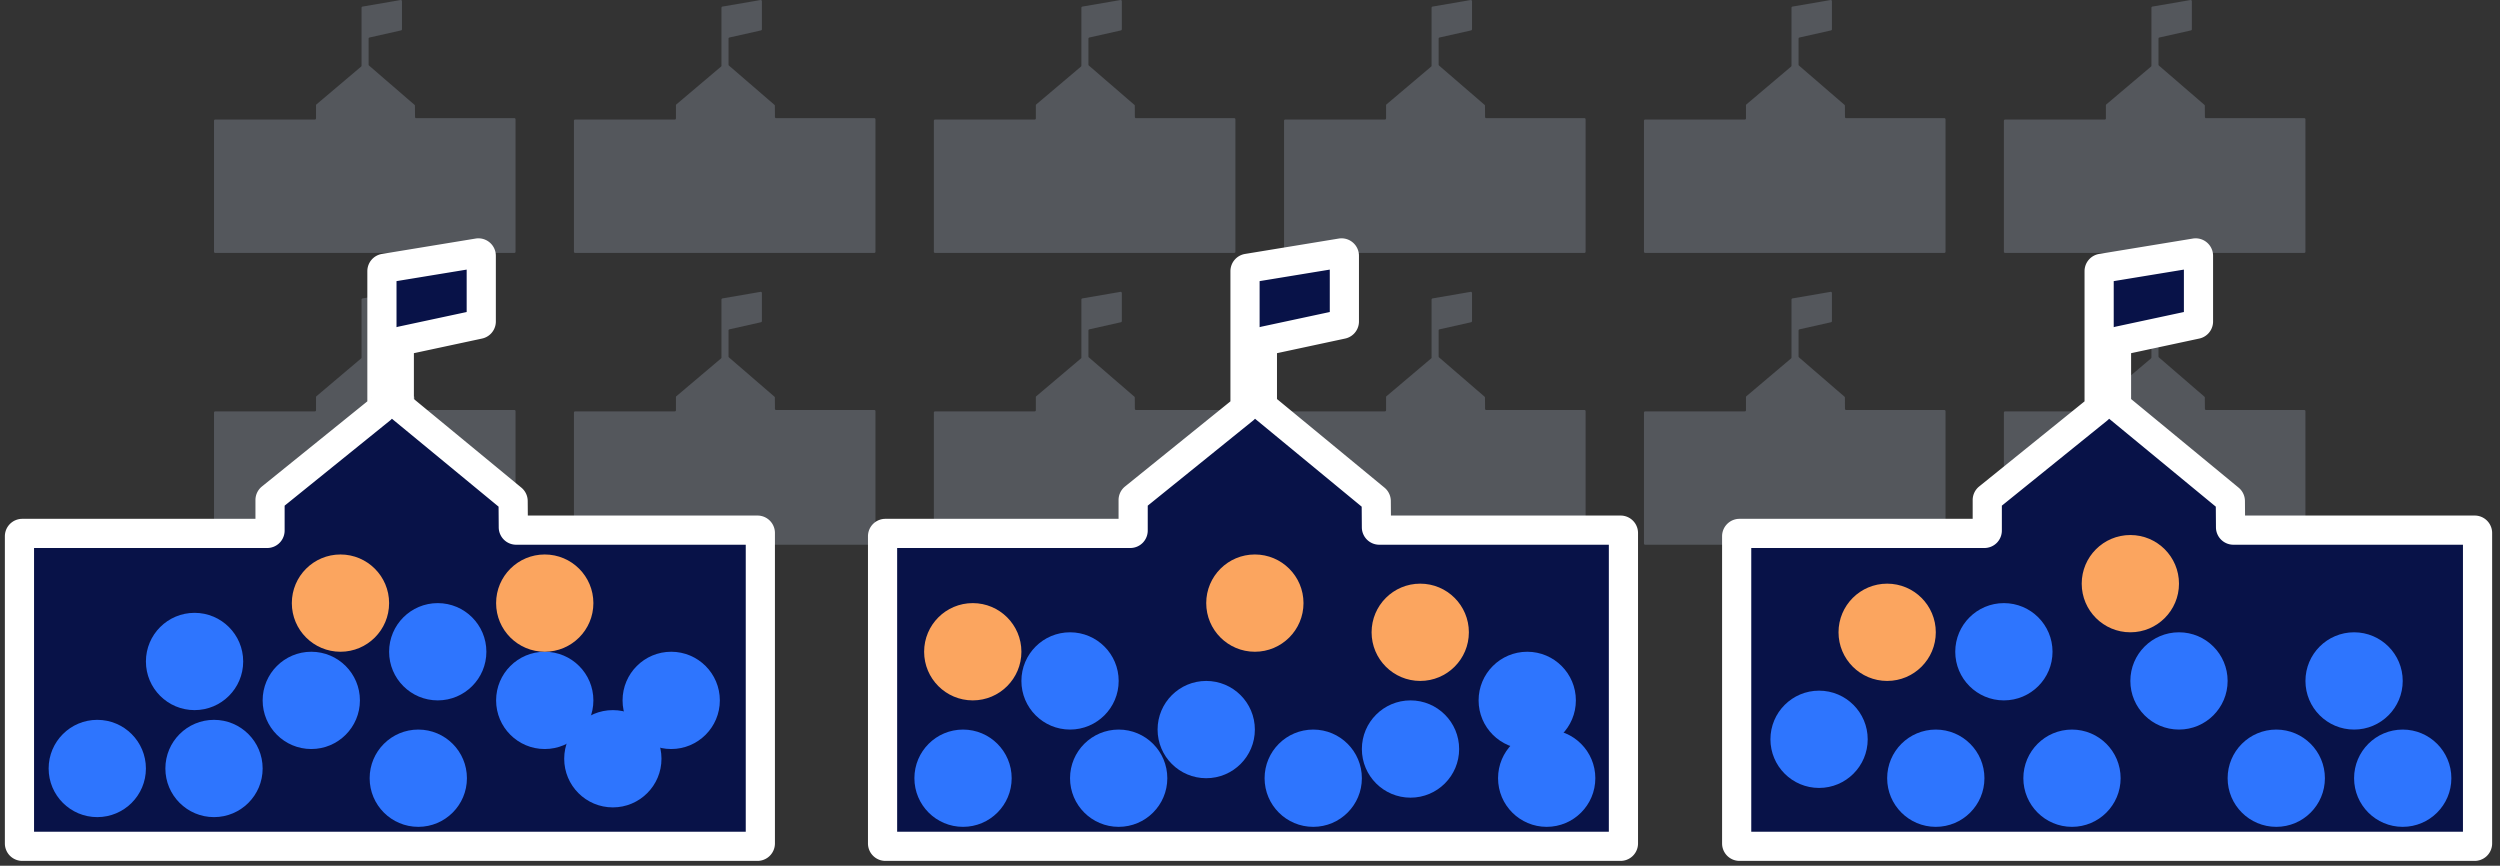 <svg xmlns="http://www.w3.org/2000/svg" viewBox="0 0 257 89">
  <rect x="0" y="0" width="257" height="89" fill="#333333" stroke="none"/>
  <g transform="translate(2)" fill="none" fill-rule="evenodd">
    <g opacity=".2" fill="#D5E5FF">
      <path d="M40.784 42.147H50.88c.066 0 .119.056.119.125v13.603a.122.122 0 01-.12.125H20.12a.122.122 0 01-.12-.125v-13.46c0-.069.053-.125.12-.125h10.246c.066 0 .12-.055.12-.124v-1.338c0-.038.016-.073.044-.097l4.592-3.884a.128.128 0 00.044-.097V30.8c0-.062.042-.114.1-.124l3.919-.674c.072-.013.138.046.138.123v2.88c0 .06-.04.11-.094.122l-3.242.728a.123.123 0 00-.094.122v2.668c0 .037.016.072.044.096l4.676 4.037a.127.127 0 01.043.095l.009 1.15c0 .068.053.124.119.124zM40.784 12.147H50.88c.066 0 .119.056.119.125v13.603a.122.122 0 01-.12.125H20.12a.122.122 0 01-.12-.125v-13.46c0-.069.053-.125.12-.125h10.246c.066 0 .12-.055.12-.124v-1.338c0-.038.016-.073.044-.097l4.592-3.884a.128.128 0 00.044-.097V.8c0-.062.042-.114.1-.124l3.919-.674c.072-.013.138.046.138.123v2.88c0 .06-.04.11-.094.122l-3.242.728a.123.123 0 00-.094.122v2.668c0 .037.016.072.044.096l4.676 4.037a.127.127 0 01.043.095l.009 1.15c0 .068.053.124.119.124zM150.784 42.147h10.097c.066 0 .119.056.119.125v13.603a.122.122 0 01-.12.125h-30.76a.122.122 0 01-.12-.125v-13.46c0-.069.053-.125.12-.125h10.246c.066 0 .12-.055.12-.124v-1.338c0-.038.016-.073.044-.097l4.592-3.884a.128.128 0 00.044-.097V30.8c0-.062.042-.114.1-.124l3.919-.674c.072-.013.138.046.138.123v2.88c0 .06-.04.11-.094.122l-3.242.728a.123.123 0 00-.094.122v2.668c0 .037.016.072.044.096l4.676 4.037a.127.127 0 01.043.095l.009 1.15c0 .068.053.124.119.124zM150.784 12.147h10.097c.066 0 .119.056.119.125v13.603a.122.122 0 01-.12.125h-30.76a.122.122 0 01-.12-.125v-13.46c0-.069.053-.125.12-.125h10.246c.066 0 .12-.055.12-.124v-1.338c0-.038.016-.073.044-.097l4.592-3.884a.128.128 0 00.044-.097V.8c0-.062.042-.114.1-.124l3.919-.674c.072-.013.138.046.138.123v2.88c0 .06-.04.11-.094.122l-3.242.728a.123.123 0 00-.094.122v2.668c0 .037.016.072.044.096l4.676 4.037a.127.127 0 01.043.095l.009 1.15c0 .068.053.124.119.124zM77.784 42.147H87.88c.066 0 .119.056.119.125v13.603a.122.122 0 01-.12.125H57.12a.122.122 0 01-.12-.125v-13.46c0-.069.053-.125.12-.125h10.246c.066 0 .12-.055.12-.124v-1.338c0-.038.016-.073.044-.097l4.592-3.884a.128.128 0 00.044-.097V30.8c0-.062.042-.114.1-.124l3.919-.674c.072-.013.138.046.138.123v2.88c0 .06-.04.11-.094.122l-3.242.728a.123.123 0 00-.094.122v2.668c0 .037.016.072.044.096l4.676 4.037a.127.127 0 01.043.095l.009 1.15c0 .068.053.124.119.124zM77.784 12.147H87.88c.066 0 .119.056.119.125v13.603a.122.122 0 01-.12.125H57.12a.122.122 0 01-.12-.125v-13.46c0-.069.053-.125.12-.125h10.246c.066 0 .12-.055.12-.124v-1.338c0-.038.016-.073.044-.097l4.592-3.884a.128.128 0 00.044-.097V.8c0-.062.042-.114.1-.124l3.919-.674c.072-.013.138.046.138.123v2.88c0 .06-.04.11-.094.122l-3.242.728a.123.123 0 00-.094.122v2.668c0 .037.016.072.044.096l4.676 4.037a.127.127 0 01.043.095l.009 1.15c0 .068.053.124.119.124zM187.784 42.147h10.097c.066 0 .119.056.119.125v13.603a.122.122 0 01-.12.125h-30.76a.122.122 0 01-.12-.125v-13.46c0-.069.053-.125.12-.125h10.246c.066 0 .12-.055.12-.124v-1.338c0-.038.016-.073.044-.097l4.592-3.884a.128.128 0 00.044-.097V30.8c0-.062.042-.114.1-.124l3.919-.674c.072-.013.138.046.138.123v2.88c0 .06-.04.11-.094.122l-3.242.728a.123.123 0 00-.094.122v2.668c0 .037.016.072.044.096l4.676 4.037a.127.127 0 01.043.095l.009 1.15c0 .068.053.124.119.124zM187.784 12.147h10.097c.066 0 .119.056.119.125v13.603a.122.122 0 01-.12.125h-30.76a.122.122 0 01-.12-.125v-13.46c0-.069.053-.125.12-.125h10.246c.066 0 .12-.055.12-.124v-1.338c0-.038.016-.073.044-.097l4.592-3.884a.128.128 0 00.044-.097V.8c0-.062.042-.114.1-.124l3.919-.674c.072-.013.138.046.138.123v2.88c0 .06-.04.11-.094.122l-3.242.728a.123.123 0 00-.094.122v2.668c0 .037.016.072.044.096l4.676 4.037a.127.127 0 01.043.095l.009 1.15c0 .068.053.124.119.124zM114.784 42.147h10.097c.066 0 .119.056.119.125v13.603a.122.122 0 01-.12.125H94.12a.122.122 0 01-.12-.125v-13.46c0-.069.053-.125.12-.125h10.246c.066 0 .12-.055.12-.124v-1.338c0-.038.016-.073.044-.097l4.592-3.884a.128.128 0 00.044-.097V30.8c0-.062.042-.114.1-.124l3.919-.674c.072-.013.138.046.138.123v2.88c0 .06-.04.11-.094.122l-3.242.728a.123.123 0 00-.094.122v2.668c0 .037.016.072.044.096l4.676 4.037a.127.127 0 01.043.095l.009 1.15c0 .068.053.124.119.124zM114.784 12.147h10.097c.066 0 .119.056.119.125v13.603a.122.122 0 01-.12.125H94.12a.122.122 0 01-.12-.125v-13.46c0-.069.053-.125.12-.125h10.246c.066 0 .12-.055.12-.124v-1.338c0-.038.016-.073.044-.097l4.592-3.884a.128.128 0 00.044-.097V.8c0-.062.042-.114.1-.124l3.919-.674c.072-.013.138.046.138.123v2.88c0 .06-.04.11-.094.122l-3.242.728a.123.123 0 00-.094.122v2.668c0 .037.016.072.044.096l4.676 4.037a.127.127 0 01.043.095l.009 1.15c0 .068.053.124.119.124zM224.784 42.147h10.097c.066 0 .119.056.119.125v13.603a.122.122 0 01-.12.125h-30.76a.122.122 0 01-.12-.125v-13.46c0-.069.053-.125.12-.125h10.246c.066 0 .12-.055.12-.124v-1.338c0-.038.016-.073.044-.097l4.592-3.884a.128.128 0 00.044-.097V30.8c0-.062.042-.114.1-.124l3.919-.674c.072-.013.138.046.138.123v2.88c0 .06-.04.11-.094.122l-3.242.728a.123.123 0 00-.094.122v2.668c0 .037.016.072.044.096l4.676 4.037a.127.127 0 01.043.095l.009 1.15c0 .068.053.124.119.124zM224.784 12.147h10.097c.066 0 .119.056.119.125v13.603a.122.122 0 01-.12.125h-30.76a.122.122 0 01-.12-.125v-13.46c0-.069.053-.125.12-.125h10.246c.066 0 .12-.055.12-.124v-1.338c0-.038.016-.073.044-.097l4.592-3.884a.128.128 0 00.044-.097V.8c0-.062.042-.114.1-.124l3.919-.674c.072-.013.138.046.138.123v2.88c0 .06-.04.11-.094.122l-3.242.728a.123.123 0 00-.094.122v2.668c0 .037.016.072.044.096l4.676 4.037a.127.127 0 01.043.095l.009 1.15c0 .068.053.124.119.124z"/>
    </g>
    <path d="M51.062 54.498H75.87c.162 0 .293.131.293.293v31.916a.293.293 0 01-.293.293H.293A.293.293 0 010 86.707V55.128c0-.162.131-.293.293-.293h25.175a.292.292 0 00.292-.292v-3.139c0-.088.04-.172.11-.227l11.282-9.114a.294.294 0 00.11-.228v-13.96c0-.144.103-.266.244-.29l9.627-1.581c.179-.03.34.108.34.289v6.758a.292.292 0 01-.23.286l-7.965 1.708a.292.292 0 00-.23.287v6.258c0 .087.038.17.106.226l11.489 9.47a.293.293 0 01.106.224l.02 2.697c.002.161.132.291.293.291zM139.79 54.498h24.807c.161 0 .292.131.292.293v31.916a.293.293 0 01-.292.293H89.02a.293.293 0 01-.293-.293V55.128c0-.162.131-.293.293-.293h25.175a.292.292 0 00.293-.292v-3.139c0-.088.04-.172.109-.227l11.283-9.114a.294.294 0 00.108-.228v-13.96c0-.144.104-.266.246-.29l9.627-1.581c.178-.03.34.108.34.289v6.758a.292.292 0 01-.232.286l-7.963 1.708a.292.292 0 00-.232.287v6.258c0 .087.04.17.107.226l11.489 9.47a.293.293 0 01.107.224l.02 2.697c.001.161.132.291.293.291zM227.593 54.498H252.4c.161 0 .292.131.292.293v31.916a.293.293 0 01-.292.293h-75.577a.293.293 0 01-.293-.293V55.128c0-.162.131-.293.293-.293h25.175a.292.292 0 00.293-.292v-3.139c0-.088.04-.172.109-.227l11.283-9.114a.294.294 0 00.108-.228v-13.96c0-.144.104-.266.246-.29l9.627-1.581c.178-.03.34.108.34.289v6.758a.292.292 0 01-.232.286l-7.963 1.708a.292.292 0 00-.232.287v6.258c0 .087.04.17.107.226l11.489 9.47a.293.293 0 01.107.224l.02 2.697c.001.161.132.291.293.291z" stroke="#FFF" stroke-width="3" fill="#081248" stroke-linejoin="round"/>
    <circle fill="#2E75FE" transform="rotate(180 8 79)" cx="8" cy="79" r="5"/>
    <circle fill="#2E75FE" transform="rotate(180 20 79)" cx="20" cy="79" r="5"/>
    <circle fill="#2E75FE" transform="rotate(180 41 80)" cx="41" cy="80" r="5"/>
    <circle fill="#2E75FE" transform="rotate(180 30 72)" cx="30" cy="72" r="5"/>
    <circle fill="#2E75FE" transform="rotate(180 18 68)" cx="18" cy="68" r="5"/>
    <circle fill="#2E75FE" transform="rotate(180 61 78)" cx="61" cy="78" r="5"/>
    <circle fill="#2E75FE" transform="rotate(180 245 80)" cx="245" cy="80" r="5"/>
    <circle fill="#2E75FE" transform="rotate(180 54 72)" cx="54" cy="72" r="5"/>
    <circle fill="#2E75FE" transform="rotate(180 43 67)" cx="43" cy="67" r="5"/>
    <circle fill="#2E75FE" transform="rotate(180 67 72)" cx="67" cy="72" r="5"/>
    <circle fill="#2E75FE" transform="rotate(180 97 80)" cx="97" cy="80" r="5"/>
    <circle fill="#2E75FE" transform="rotate(180 108 70)" cx="108" cy="70" r="5"/>
    <circle fill="#2E75FE" transform="rotate(180 113 80)" cx="113" cy="80" r="5"/>
    <circle fill="#2E75FE" transform="rotate(180 122 75)" cx="122" cy="75" r="5"/>
    <circle fill="#2E75FE" transform="rotate(180 133 80)" cx="133" cy="80" r="5"/>
    <circle fill="#2E75FE" transform="rotate(180 143 77)" cx="143" cy="77" r="5"/>
    <circle fill="#2E75FE" transform="rotate(180 155 72)" cx="155" cy="72" r="5"/>
    <circle fill="#2E75FE" transform="rotate(180 197 80)" cx="197" cy="80" r="5"/>
    <circle fill="#2E75FE" transform="rotate(180 204 67)" cx="204" cy="67" r="5"/>
    <circle fill="#2E75FE" transform="rotate(180 211 80)" cx="211" cy="80" r="5"/>
    <circle fill="#2E75FE" transform="rotate(180 222 70)" cx="222" cy="70" r="5"/>
    <circle fill="#2E75FE" transform="rotate(180 232 80)" cx="232" cy="80" r="5"/>
    <circle fill="#2E75FE" transform="rotate(180 240 70)" cx="240" cy="70" r="5"/>
    <circle fill="#2E75FE" transform="rotate(180 185 76)" cx="185" cy="76" r="5"/>
    <circle fill="#2E75FE" transform="rotate(180 157 80)" cx="157" cy="80" r="5"/>
    <circle fill="#FBA55F" transform="rotate(180 33 62)" cx="33" cy="62" r="5"/>
    <circle fill="#FBA55F" transform="rotate(180 54 62)" cx="54" cy="62" r="5"/>
    <circle fill="#FBA55F" transform="rotate(180 98 67)" cx="98" cy="67" r="5"/>
    <circle fill="#FBA55F" transform="rotate(180 127 62)" cx="127" cy="62" r="5"/>
    <circle fill="#FBA55F" transform="rotate(180 144 65)" cx="144" cy="65" r="5"/>
    <circle fill="#FBA55F" transform="rotate(180 192 65)" cx="192" cy="65" r="5"/>
    <circle fill="#FBA55F" transform="rotate(180 217 60)" cx="217" cy="60" r="5"/>
  </g>
</svg>
